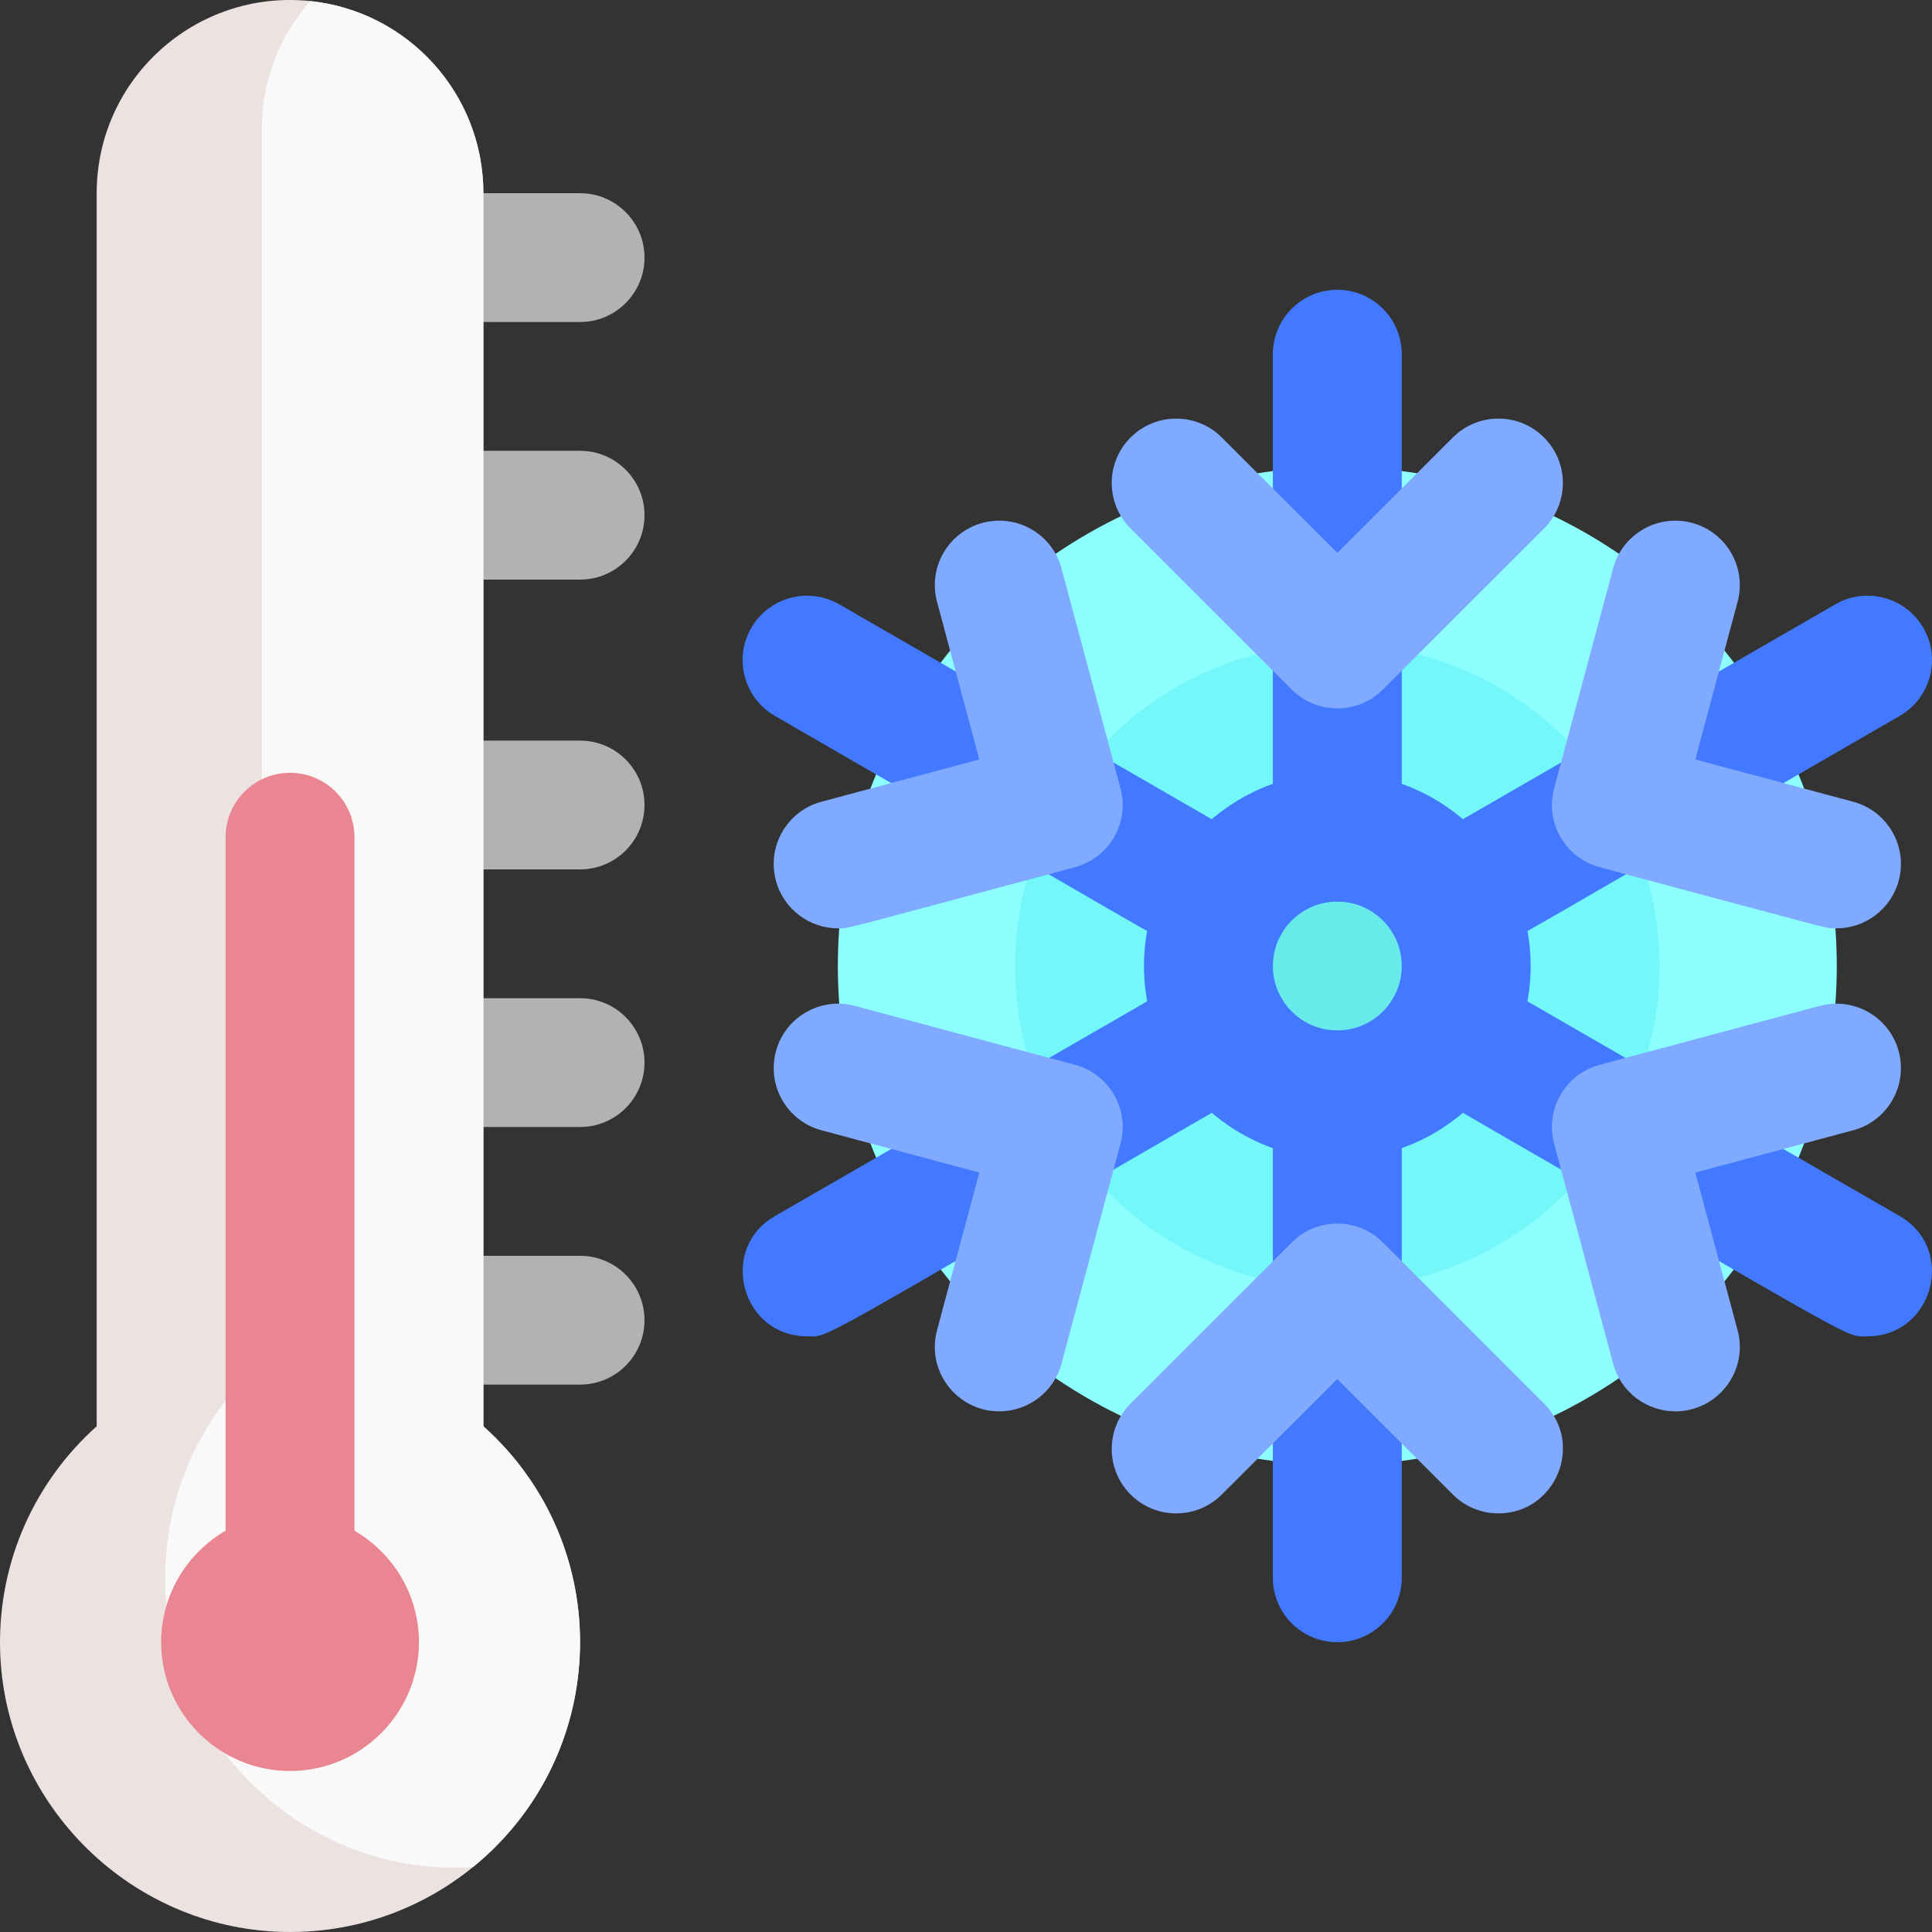 <svg id="Layer_1" enable-background="new 0 0 512.002 512.002" height="512" viewBox="0 0 512.002 512.002" width="512" xmlns="http://www.w3.org/2000/svg"><rect x="0" y="0" width="512.002" height="512.002" fill="#333333" stroke="none"/><g fill="#b2b2b2"><path d="m153.72 85.336h-25.619c-9.433 0-17.079-7.641-17.079-17.067s7.647-17.067 17.079-17.067h25.619c9.433 0 17.079 7.641 17.079 17.067s-7.646 17.067-17.079 17.067z"/><path d="m153.72 153.602h-25.619c-9.433 0-17.079-7.641-17.079-17.067s7.647-17.067 17.079-17.067h25.619c9.433 0 17.079 7.641 17.079 17.067s-7.646 17.067-17.079 17.067z"/><path d="m153.72 230.402h-25.619c-9.433 0-17.079-7.641-17.079-17.067s7.647-17.067 17.079-17.067h25.619c9.433 0 17.079 7.641 17.079 17.067s-7.646 17.067-17.079 17.067z"/><path d="m153.72 298.669h-25.619c-9.433 0-17.079-7.641-17.079-17.067s7.647-17.067 17.079-17.067h25.619c9.433 0 17.079 7.641 17.079 17.067s-7.646 17.067-17.079 17.067z"/><path d="m153.72 366.935h-25.619c-9.433 0-17.079-7.641-17.079-17.067s7.647-17.067 17.079-17.067h25.619c9.433 0 17.079 7.641 17.079 17.067s-7.646 17.067-17.079 17.067z"/></g><ellipse cx="354.403" cy="256.002" fill="#8dffff" rx="132.365" ry="132.266"/><ellipse cx="354.403" cy="256.002" fill="#74f7f9" rx="85.397" ry="85.333"/><ellipse cx="354.403" cy="256.002" fill="#68eaea" rx="34.159" ry="34.133"/><path d="m153.72 435.202c0 42.289-34.229 76.627-76.516 76.8-41.737.181-76.344-33.526-77.188-75.222-.459-23.371 9.522-44.416 25.608-58.805v-326.773c.001-30.367 26.296-54.062 56.576-50.922 25.79 2.667 45.901 24.448 45.901 50.923v326.773c15.724 14.058 25.619 34.485 25.619 57.226z" fill="#ece2e2"/><path d="m125.358 494.785c-43.113 2.862-80.696-31.586-81.575-75.072-.459-23.371 9.522-44.416 25.608-58.805v-326.772c0-12.981 4.836-24.832 12.81-33.856 25.79 2.667 45.901 24.448 45.901 50.923v326.773c35.261 31.527 33.911 86.984-2.744 116.809z" fill="#f9f9f9"/><path d="m93.942 405.661v-183.792c0-9.426-7.647-17.067-17.079-17.067s-17.079 7.641-17.079 17.067v183.792c-10.2 5.911-17.079 16.935-17.079 29.541 0 18.821 15.323 34.133 34.159 34.133s34.159-15.312 34.159-34.133c-.001-12.607-6.881-23.63-17.081-29.541z" fill="#ea8692"/><path d="m354.403 238.935c-9.433 0-17.079-7.641-17.079-17.067v-128c0-9.426 7.646-17.067 17.079-17.067s17.079 7.641 17.079 17.067v128c0 9.427-7.646 17.067-17.079 17.067z" fill="#4379ff"/><path d="m342.326 182.736-42.698-42.667c-6.671-6.665-6.671-17.471 0-24.135 6.67-6.665 17.484-6.665 24.153 0l30.622 30.599 30.622-30.599c6.67-6.665 17.484-6.665 24.153 0 6.671 6.665 6.671 17.471 0 24.135l-42.698 42.667c-6.671 6.666-17.484 6.665-24.154 0z" fill="#80aaff"/><path d="m354.403 435.202c-9.433 0-17.079-7.641-17.079-17.067v-128c0-9.426 7.646-17.067 17.079-17.067s17.079 7.641 17.079 17.067v128c0 9.426-7.646 17.067-17.079 17.067z" fill="#4379ff"/><path d="m397.101 401.068c-4.371 0-8.742-1.667-12.077-4.999l-30.622-30.599-30.622 30.599c-6.67 6.665-17.484 6.665-24.153 0-6.671-6.665-6.671-17.471 0-24.135l42.698-42.667c6.67-6.665 17.484-6.665 24.153 0l42.698 42.667c10.799 10.787 2.998 29.134-12.075 29.134z" fill="#80aaff"/><path d="m324.805 256.005c-6.425 0 .92 3.159-119.458-66.29-8.169-4.712-10.968-15.151-6.252-23.314 4.716-8.161 15.162-10.959 23.331-6.247l110.934 64c15.093 8.708 8.865 31.851-8.555 31.851z" fill="#4379ff"/><path d="m222.109 246.023c-7.541 0-14.442-5.028-16.487-12.654-2.441-9.104 2.966-18.462 12.077-20.902l41.83-11.199-11.208-41.799c-2.441-9.104 2.966-18.462 12.078-20.902 9.114-2.435 18.476 2.965 20.918 12.069l15.628 58.283c2.441 9.104-2.966 18.462-12.078 20.902-62.909 16.843-59.546 16.202-62.758 16.202z" fill="#80aaff"/><path d="m494.903 354.138c-6.425 0 .92 3.159-119.458-66.289-8.169-4.712-10.968-15.151-6.252-23.314 4.716-8.164 15.162-10.96 23.331-6.247l110.934 64c15.094 8.708 8.866 31.85-8.555 31.85z" fill="#4379ff"/><path d="m443.977 374.023c-7.542 0-14.442-5.028-16.487-12.654l-15.628-58.283c-2.441-9.104 2.966-18.462 12.078-20.902l58.327-15.617c9.115-2.435 18.476 2.965 20.918 12.069s-2.966 18.462-12.078 20.902l-41.829 11.199 11.208 41.799c2.907 10.844-5.292 21.487-16.509 21.487z" fill="#80aaff"/><path d="m384.001 256.005c-17.431 0-23.642-23.146-8.555-31.85l110.934-64c8.168-4.709 18.614-1.916 23.331 6.247 4.716 8.162 1.917 18.601-6.252 23.314-120.436 69.481-113.058 66.289-119.458 66.289z" fill="#4379ff"/><path d="m486.696 246.023c-3.168 0 .683.784-62.757-16.202-9.112-2.44-14.519-11.798-12.078-20.902l15.628-58.283c2.442-9.105 11.811-14.502 20.918-12.069 9.112 2.44 14.519 11.798 12.078 20.902l-11.208 41.799 41.829 11.199c9.112 2.44 14.519 11.798 12.078 20.902-2.046 7.625-8.947 12.654-16.488 12.654z" fill="#80aaff"/><path d="m213.903 354.138c-17.431 0-23.644-23.146-8.556-31.85l110.934-64c8.168-4.709 18.614-1.916 23.331 6.247 4.716 8.162 1.917 18.601-6.252 23.314-120.436 69.482-113.058 66.289-119.457 66.289z" fill="#4379ff"/><path d="m264.829 374.023c-11.23 0-19.414-10.653-16.508-21.487l11.208-41.799-41.83-11.199c-9.111-2.44-14.518-11.798-12.077-20.902 2.441-9.105 11.807-14.506 20.918-12.069l58.326 15.617c9.112 2.44 14.519 11.798 12.078 20.902l-15.628 58.283c-2.045 7.624-8.946 12.654-16.487 12.654z" fill="#80aaff"/><path d="m354.403 307.202c-28.253 0-51.238-22.968-51.238-51.2s22.985-51.2 51.238-51.2 51.238 22.968 51.238 51.2-22.985 51.2-51.238 51.2zm0-68.267c-9.417 0-17.079 7.656-17.079 17.067s7.662 17.067 17.079 17.067 17.079-7.656 17.079-17.067-7.662-17.067-17.079-17.067z" fill="#4379ff"/></svg>